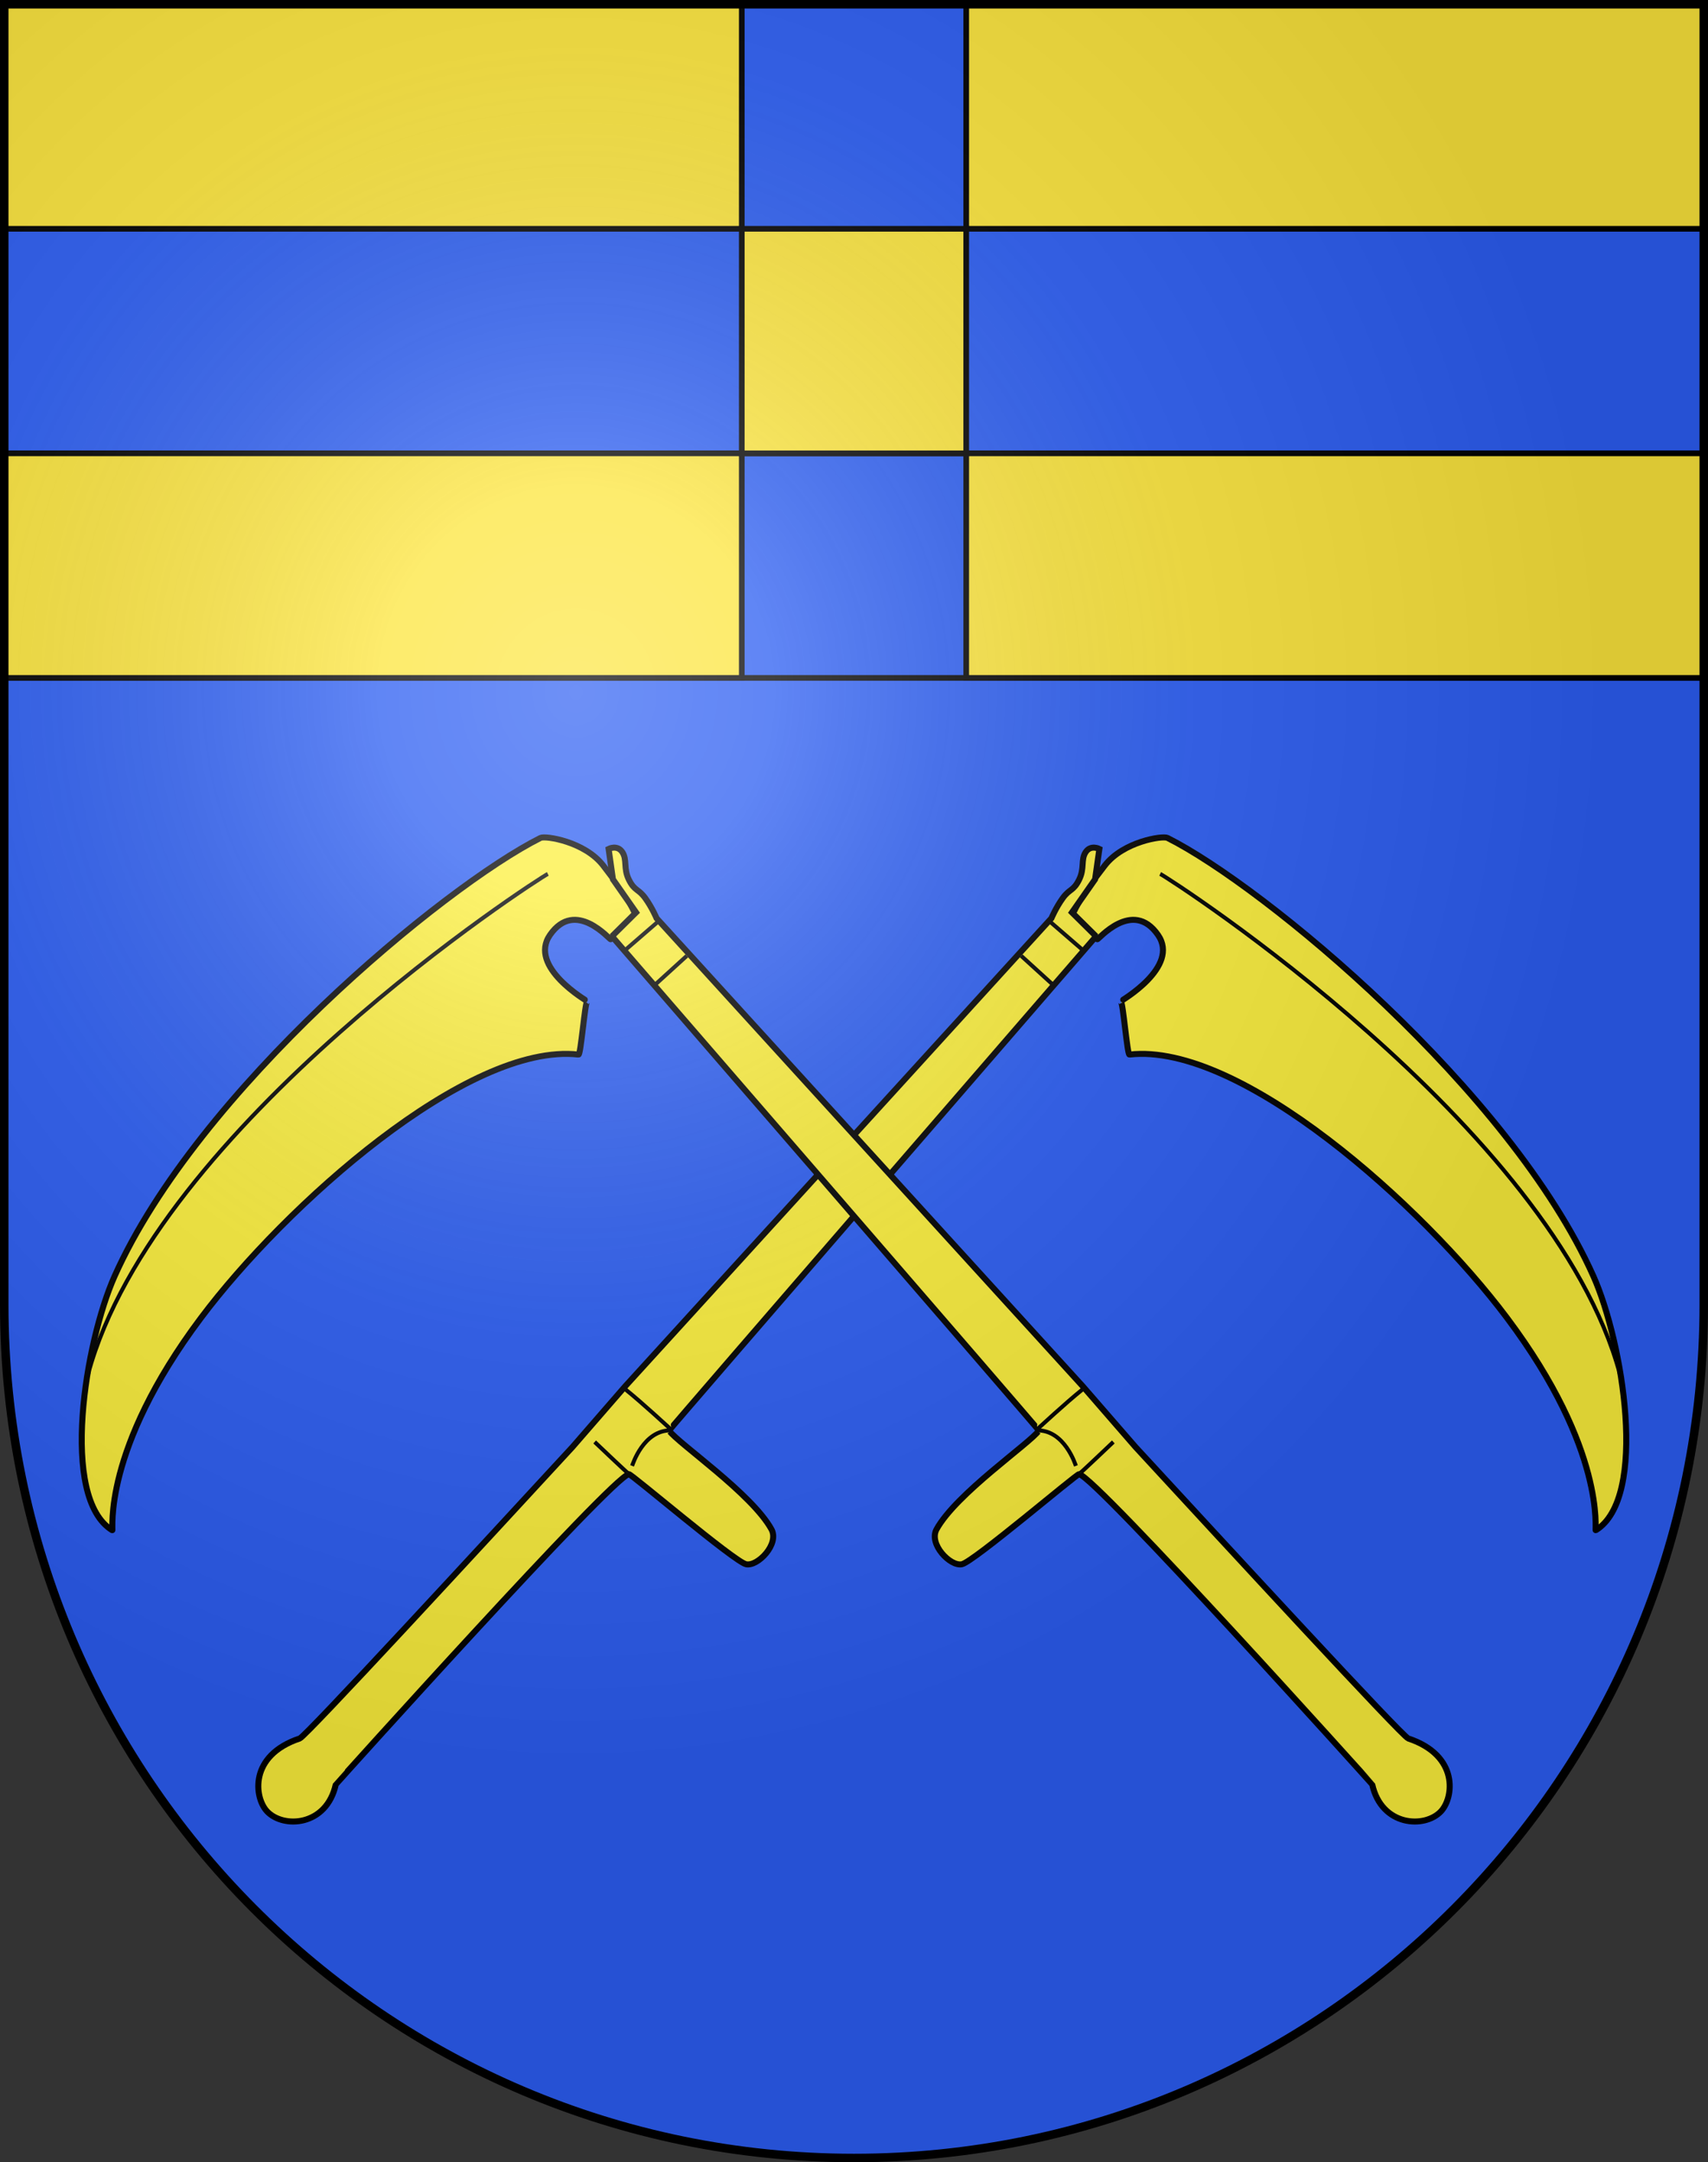 <?xml version="1.0" encoding="UTF-8"?>
<svg version="1.0" viewBox="0 0 603 763" xmlns="http://www.w3.org/2000/svg" xmlns:cc="http://creativecommons.org/ns#" xmlns:dc="http://purl.org/dc/elements/1.1/" xmlns:rdf="http://www.w3.org/1999/02/22-rdf-syntax-ns#" xmlns:xlink="http://www.w3.org/1999/xlink">
<rect x="0" y="0" width="603" height="763" fill="#333333" stroke="none"/>
<defs>
<radialGradient id="a" cx="858.04" cy="579.93" r="300" gradientTransform="matrix(1.215 1.5316e-24 1.4647e-23 1.267 -839.19 -490.49)" gradientUnits="userSpaceOnUse">
<stop stop-color="#fff" stop-opacity=".314" offset="0"/>
<stop stop-color="#fff" stop-opacity=".251" offset=".19"/>
<stop stop-color="#6b6b6b" stop-opacity=".125" offset=".6"/>
<stop stop-opacity=".125" offset="1"/>
</radialGradient>
</defs>
<desc>Coat of Arms of Canton of Freiburg (Fribourg)</desc>
<g>
<path d="m1.5 1.5v458.87c0 166.31 134.31 301.13 300 301.13 165.69 0 300-134.82 300-301.13v-458.87h-600z" fill="#2b5df2"/>
<rect x="1.5" y="159.98" width="600" height="79.238" fill="#2b5df2" stroke="#000" stroke-width="2"/>
<rect x="341.12" y="1.5" width="260.38" height="79.238" fill="#fce53c" stroke="#000" stroke-width="2"/>
<rect x="341.12" y="159.98" width="260.38" height="79.238" fill="#fce53c" stroke="#000" stroke-width="2"/>
<rect x="1.5" y="1.5" width="260.38" height="79.238" fill="#fce53c" stroke="#000" stroke-width="2"/>
<rect x="1.5" y="159.98" width="260.38" height="79.238" fill="#fce53c" stroke="#000" stroke-width="2"/>
<rect x="261.88" y="80.738" width="79.238" height="79.238" fill="#fce53c" stroke="#000" stroke-width="2"/>
<g transform="translate(-2.853)" fill="#fcef3c">
<g transform="matrix(.062 .705 -.705 .062 647.42 195.02)">
<g fill="#fcef3c" stroke="#000">
<path d="m218.86 367.92c-1.377-55.586 87.85-139.19 147.33-176.13 70.205-43.605 109.63-34.181 109.34-34.773-13.845-27.755-92.519-21.638-126.34-9.948-95.769 33.097-207.85 146.39-236.27 192.5-1.411 2.29-0.167 22.094 10.943 32.332 12.684 11.689 14.471 12.997 22.384 17.907 1.692 1.05 13.04-10.661 13.928-10.943 0.603-0.192-18.891-19.26 0.504-30.34 16.942-9.679 31.258 21.519 31.331 21.386 0.606-1.104 26.889-0.843 26.86-1.99z" fill-rule="evenodd" stroke-width="3"/>
<path d="m130.48 344.77c2.823-4.713 142.28-184.17 268.41-206.57" stroke-width="2"/>
<path d="m158.68 379.36s226.56 233.94 226.82 233.78c6.756-3.964 34.968-38.414 53.54-46.582 7.636-3.358 17.915 8.447 16.236 14.108-1.686 5.683-50.499 53.672-49.88 54.36 0.891 8.69 141.14 159.13 141.27 159.17 20.474 6.444 19.707 27.982 10.446 35.316-7.351 5.822-28.617 6.701-34.819-19.399-0.727-3.058-88.042-98.985-132.81-148.23l-27.855-28.85-213.89-232.29s-4.974-2.611-9.451-6.466c-4.477-3.855-2.985-5.596-8.456-8.954s-9.824-1.617-13.43-4.477-0.995-6.964-0.995-6.964l14.922 3.482 15.42 12.933 12.933-10.943z" fill-rule="evenodd" stroke-width="3"/>
<g stroke-width="2">
<path d="m385.5 612.15c-1.46 13.736 15.442 20.654 15.917 20.891"/>
<path d="m387.9 650.6c0.872-0.814 17.22-15.124 16.997-15.274"/>
<path d="m363.11 633.04c7.743-8.085 20.811-19.816 21.886-20.891"/>
</g>
<path d="m165.11 417.4 16.45-15.164" stroke-width="2"/>
<path d="m164.64 386.82-16.073 15.576" stroke-width="2"/>
</g>
</g>
<g transform="matrix(-.062 .705 .705 .062 -38.714 195.02)">
<g fill="#fcef3c" stroke="#000">
<path d="m218.86 367.92c-1.377-55.586 87.85-139.19 147.33-176.13 70.205-43.605 109.63-34.181 109.34-34.773-13.845-27.755-92.519-21.638-126.34-9.948-95.769 33.097-207.85 146.39-236.27 192.5-1.411 2.29-0.167 22.094 10.943 32.332 12.684 11.689 14.471 12.997 22.384 17.907 1.692 1.05 13.04-10.661 13.928-10.943 0.603-0.192-18.891-19.26 0.504-30.34 16.942-9.679 31.258 21.519 31.331 21.386 0.606-1.104 26.889-0.843 26.86-1.99z" fill-rule="evenodd" stroke-width="3"/>
<path d="m130.48 344.77c2.823-4.713 142.28-184.17 268.41-206.57" stroke-width="2"/>
<path d="m158.68 379.36s226.56 233.94 226.82 233.78c6.756-3.964 34.968-38.414 53.54-46.582 7.636-3.358 17.915 8.447 16.236 14.108-1.686 5.683-50.499 53.672-49.88 54.36 0.891 8.69 141.14 159.13 141.27 159.17 20.474 6.444 19.707 27.982 10.446 35.316-7.351 5.822-28.617 6.701-34.819-19.399-0.727-3.058-88.042-98.985-132.81-148.23l-27.855-28.85-213.89-232.29s-4.974-2.611-9.451-6.466c-4.477-3.855-2.985-5.596-8.456-8.954s-9.824-1.617-13.43-4.477-0.995-6.964-0.995-6.964l14.922 3.482 15.42 12.933 12.933-10.943z" fill-rule="evenodd" stroke-width="3"/>
<g stroke-width="2">
<path d="m385.5 612.15c-1.46 13.736 15.442 20.654 15.917 20.891"/>
<path d="m387.9 650.6c0.872-0.814 17.22-15.124 16.997-15.274"/>
<path d="m363.11 633.04c7.743-8.085 20.811-19.816 21.886-20.891"/>
</g>
<path d="m165.11 417.4 16.45-15.164" stroke-width="2"/>
<path d="m164.64 386.82-16.073 15.576" stroke-width="2"/>
</g>
</g>
</g>
<path d="m1.5 1.5v458.87c0 166.31 134.31 301.13 300 301.13 165.69 0 300-134.82 300-301.13v-458.87h-600z" fill="url(#a) #000000"/>
<path d="m1.5 1.5v458.87c0 166.31 134.31 301.13 300 301.13 165.69 0 300-134.82 300-301.13v-458.87h-600z" fill="none" stroke="#000" stroke-width="3"/>
</g>
</svg>
